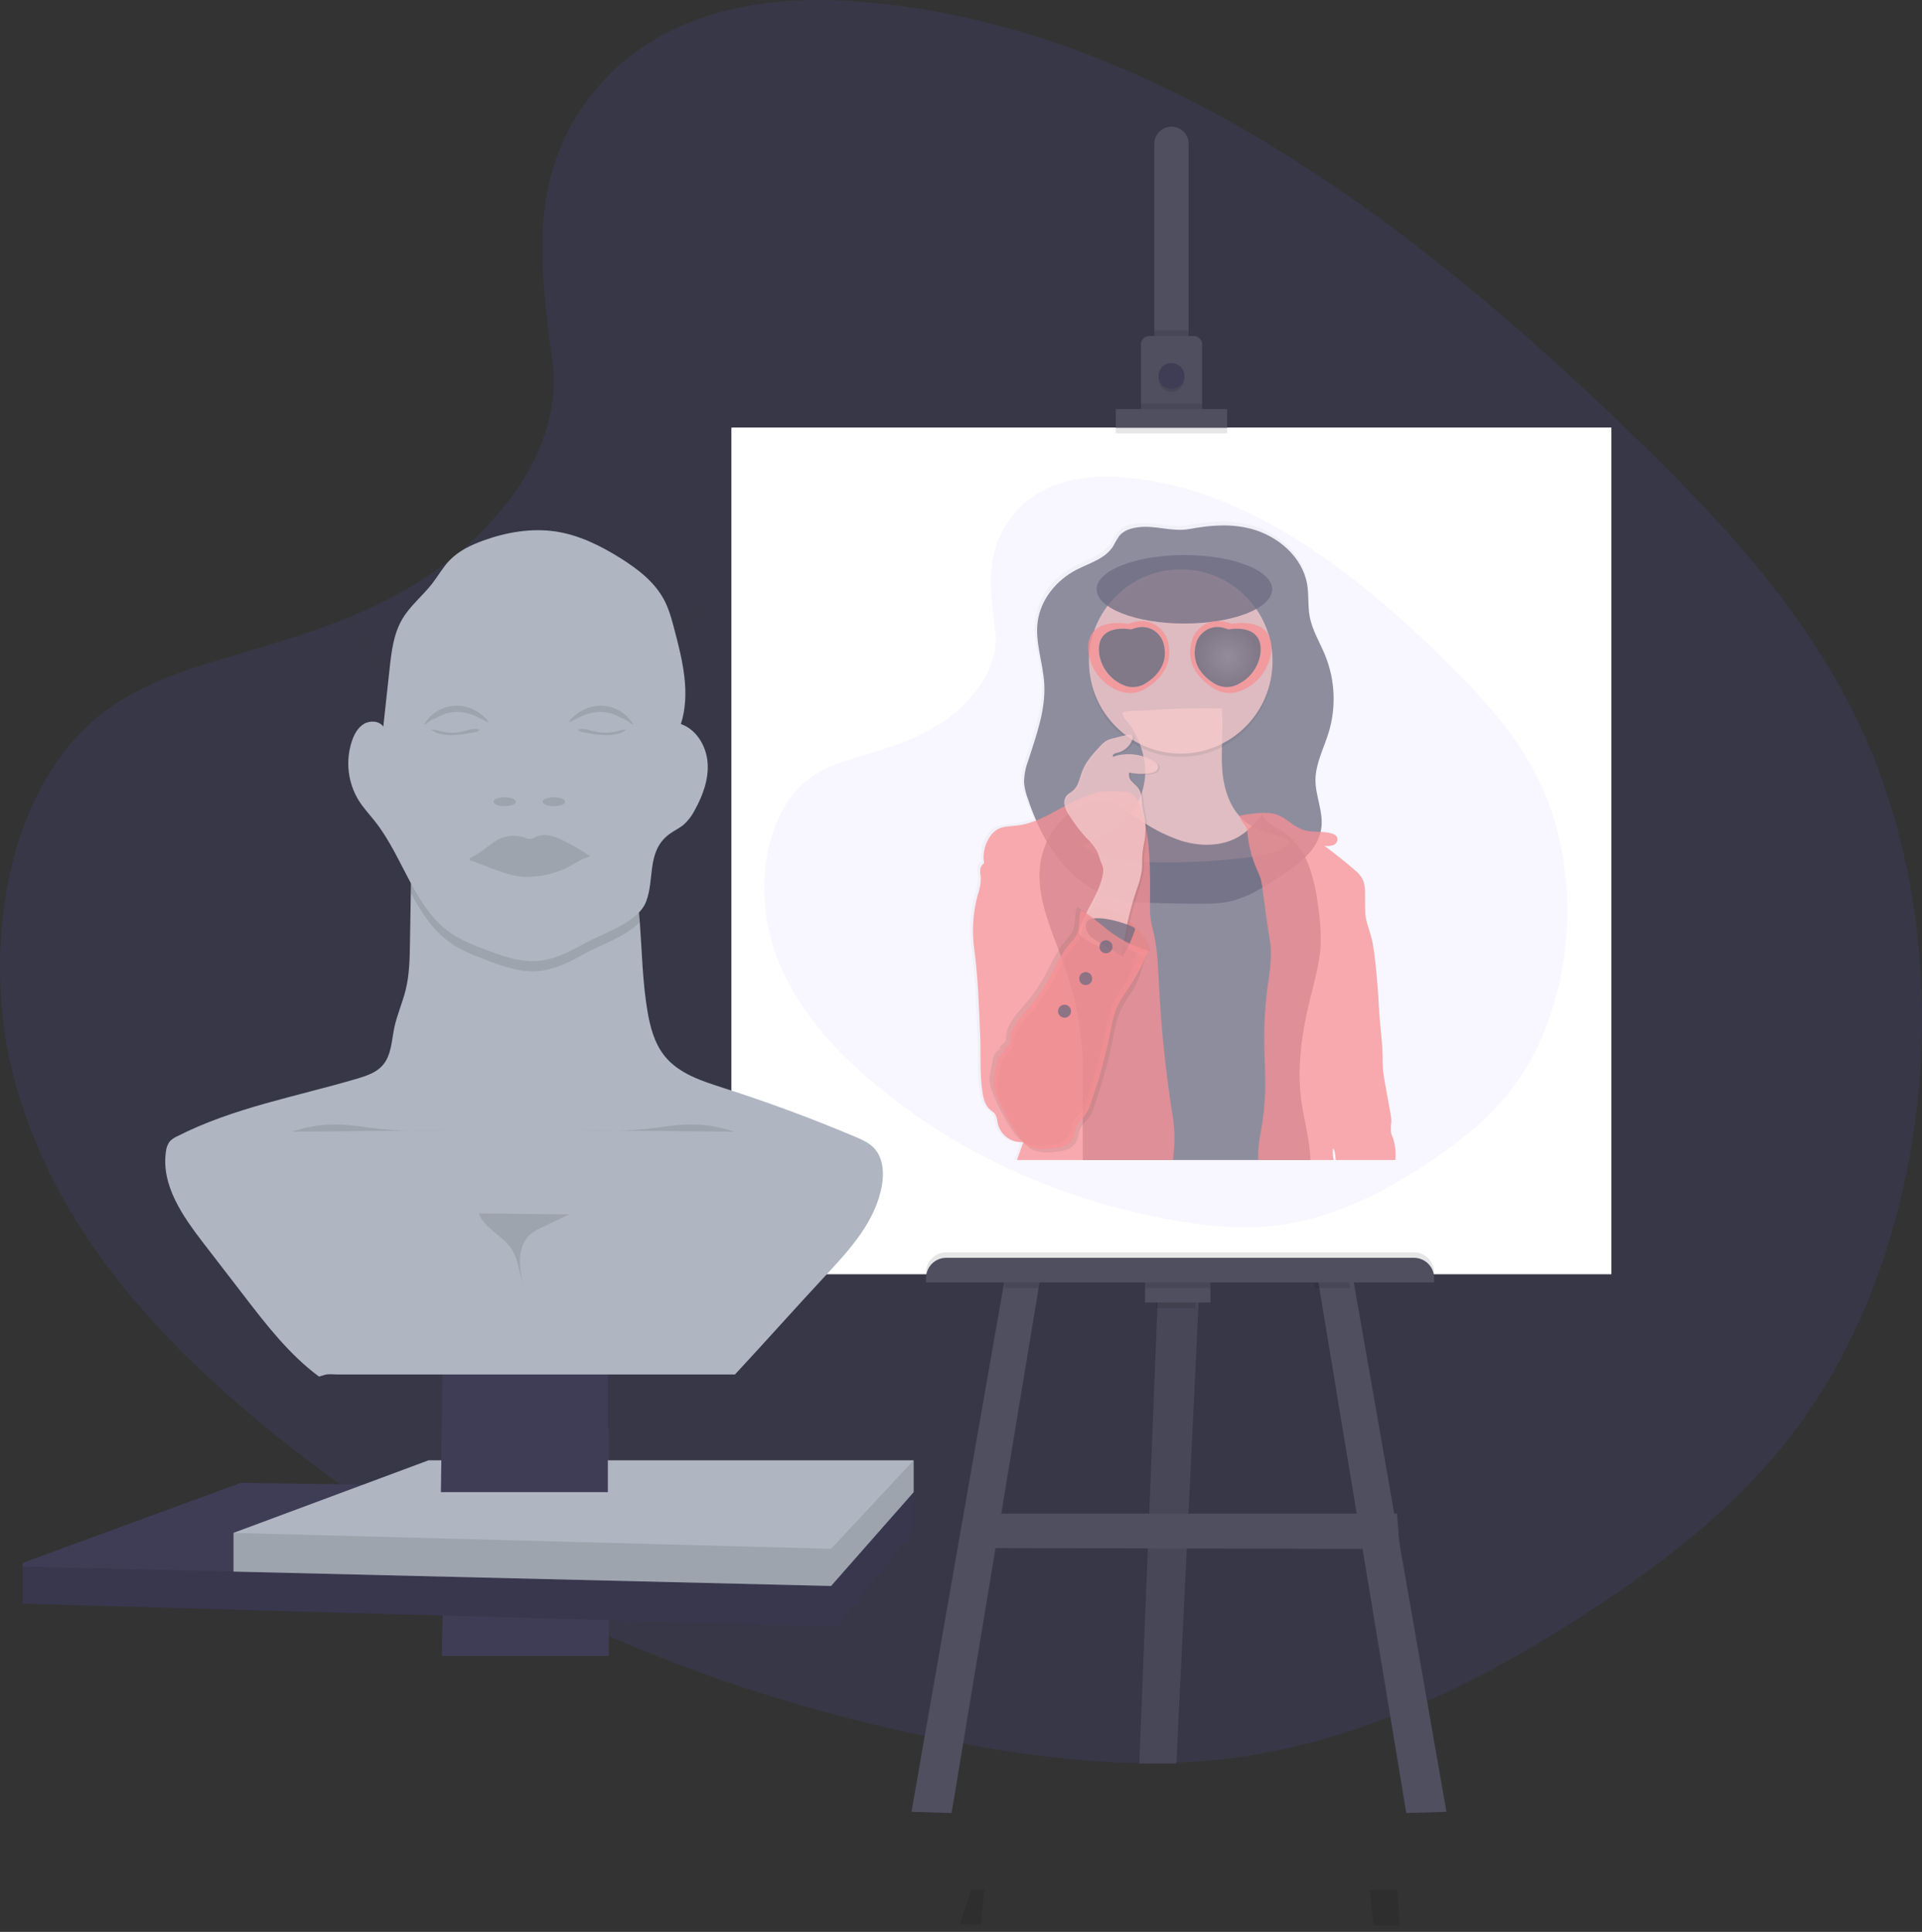 <svg width="194" height="195" viewBox="0 0 194 195" fill="none" xmlns="http://www.w3.org/2000/svg">
<rect x="0" y="0" width="194" height="195" fill="#333333" stroke="none"/>
<path opacity="0.1" d="M59.898 9.327C66.48 1.152 76.813 -0.524 86.216 0.127C115.754 2.174 142.416 22.073 165.491 44.581C173.842 52.728 182.061 61.509 187.48 72.731C198.521 95.57 195.241 127.212 179.901 146.03C174.68 152.431 168.353 157.348 161.857 161.69C150.307 169.428 137.844 175.638 124.737 177.411C115.389 178.669 105.925 177.647 96.633 175.886C70.655 170.969 45.169 160.103 23.809 141.511C14.438 133.359 5.607 123.222 1.745 110.033C-2.117 96.843 0.355 80.129 9.922 72.322C13.879 69.093 18.61 67.634 23.241 66.266C30.059 64.251 36.986 62.264 43.139 58.164C49.493 53.932 57.017 45.748 55.757 36.382C54.407 26.33 53.326 17.501 59.898 9.327Z" fill="#6C63FF"/>
<path d="M155.504 51.061L155.573 51.18C149.186 59.183 148.763 71.618 148.747 71.716L147.399 70.144C147.415 70.043 149.073 59.12 155.504 51.061Z" fill="#444053"/>
<path d="M158.544 70.634C158.544 70.634 155.097 63.371 158.165 58.645" stroke="#444053" stroke-miterlimit="10"/>
<path d="M161.531 50.702C161.531 50.702 157.08 51.501 156.457 50.036" stroke="#444053" stroke-miterlimit="10"/>
<path d="M155.748 45.313C155.748 45.313 157.996 48.3 158.569 47.63" stroke="#444053" stroke-miterlimit="10"/>
<path d="M151.64 47.816C151.64 47.816 151.64 54.498 149.828 54.972" stroke="#444053" stroke-miterlimit="10"/>
<path d="M136.819 56.472C136.819 56.472 144.027 57.101 147.34 53.362" stroke="#444053" stroke-miterlimit="10"/>
<path d="M132.5 49.335C132.5 49.335 137.596 51.111 141.98 46.587" stroke="#444053" stroke-miterlimit="10"/>
<path d="M121 131.116L120.964 131.868L118.739 178H115L116.83 131.868L116.866 131L121 131.116Z" fill="#504F60"/>
<path opacity="0.1" d="M121 131.116L120.964 131.868L118.739 178H115L116.83 131.868L116.866 131L121 131.116Z" fill="black"/>
<path d="M141.291 156.348L138.627 156.342L98.999 156.257L96.887 156.254L98.012 152.776H141.012L141.291 156.348Z" fill="#504F60"/>
<path opacity="0.1" d="M120.681 130.814L120.647 132.037H116.71L116.745 130.625L120.681 130.814Z" fill="black"/>
<path d="M122.179 128.981H115.576V131.474H122.179V128.981Z" fill="#504F60"/>
<path opacity="0.1" d="M99.35 190.776L98.999 194.257L96.887 194.254L98.012 190.776H99.35Z" fill="black"/>
<path d="M105 129L104.893 129.663L96.051 183L92 182.882L101.315 129.663L101.419 129.058L105 129Z" fill="#504F60"/>
<path opacity="0.1" d="M141.291 194.348L138.627 194.342L138.263 190.776H141.012L141.291 194.348Z" fill="black"/>
<path d="M146 182.882L141.947 183L133.11 129.663L133 129L136.58 129.058L136.684 129.663L146 182.882Z" fill="#504F60"/>
<path d="M162.65 43.172H73.842V128.603H162.65V43.172Z" fill="white"/>
<path d="M162.65 43.172H73.842V128.603H162.65V43.172Z" fill="white"/>
<path d="M119.976 14.602V35.229H116.513V14.602C116.503 14.368 116.54 14.134 116.623 13.915C116.705 13.695 116.831 13.495 116.993 13.325C117.155 13.156 117.349 13.021 117.564 12.929C117.779 12.837 118.011 12.79 118.244 12.79C118.478 12.79 118.71 12.837 118.925 12.929C119.14 13.021 119.334 13.156 119.496 13.325C119.657 13.495 119.783 13.695 119.866 13.915C119.948 14.134 119.986 14.368 119.976 14.602Z" fill="#504F60"/>
<path opacity="0.1" d="M119.979 33.352H116.513V35.229H119.979V33.352Z" fill="black"/>
<path d="M121.336 34.761V41.574H115.165V34.761C115.165 34.65 115.187 34.54 115.229 34.437C115.272 34.334 115.334 34.241 115.412 34.163C115.49 34.084 115.583 34.022 115.686 33.979C115.788 33.937 115.898 33.915 116.008 33.915H120.493C120.716 33.916 120.93 34.005 121.088 34.163C121.246 34.322 121.335 34.536 121.336 34.761Z" fill="#504F60"/>
<path opacity="0.1" d="M118.246 39.553C118.97 39.553 119.556 38.964 119.556 38.238C119.556 37.512 118.97 36.924 118.246 36.924C117.523 36.924 116.936 37.512 116.936 38.238C116.936 38.964 117.523 39.553 118.246 39.553Z" fill="black"/>
<path d="M118.246 39.27C118.97 39.27 119.556 38.681 119.556 37.955C119.556 37.229 118.97 36.641 118.246 36.641C117.523 36.641 116.936 37.229 116.936 37.955C116.936 38.681 117.523 39.27 118.246 39.27Z" fill="#3F3D56"/>
<path opacity="0.1" d="M121.339 40.729H115.156V41.574H121.339V40.729Z" fill="black"/>
<path opacity="0.1" d="M123.865 41.857H112.623V43.738H123.865V41.857Z" fill="black"/>
<path d="M123.865 41.291H112.623V43.172H123.865V41.291Z" fill="#504F60"/>
<path opacity="0.1" d="M95.505 126.402H142.72C143.26 126.402 143.778 126.618 144.161 127.001C144.543 127.384 144.757 127.904 144.757 128.446V128.893H93.468V128.446C93.468 127.904 93.683 127.384 94.064 127.001C94.447 126.618 94.965 126.402 95.505 126.402V126.402Z" fill="black"/>
<path opacity="0.1" d="M101.475 129.028L105.036 128.933L104.929 130.015H101.372L101.475 129.028Z" fill="black"/>
<path opacity="0.1" d="M122.179 128.981H115.576V130.015H122.179V128.981Z" fill="black"/>
<path opacity="0.1" d="M136.242 130.015H132.688L132.578 128.933L136.139 129.028L136.242 130.015Z" fill="black"/>
<path d="M95.505 126.959H142.72C143.26 126.959 143.778 127.174 144.161 127.557C144.543 127.941 144.757 128.461 144.757 129.003V129.449H93.468V129.003C93.468 128.461 93.683 127.941 94.064 127.557C94.447 127.174 94.965 126.959 95.505 126.959Z" fill="#504F60"/>
<path opacity="0.05" d="M102.171 52.08C104.923 48.593 109.239 47.885 113.169 48.162C125.511 49.033 136.652 57.507 146.29 67.091C149.778 70.549 153.213 74.297 155.479 79.077C160.089 88.802 158.72 102.276 152.31 110.288C150.116 113.014 147.484 115.105 144.77 116.957C139.946 120.252 134.741 122.893 129.259 123.648C125.354 124.186 121.399 123.748 117.516 123C106.669 120.906 96.019 116.281 87.093 108.363C83.175 104.904 79.487 100.578 77.873 94.962C76.259 89.346 77.293 82.228 81.289 78.904C82.944 77.527 84.921 76.907 86.855 76.323C89.704 75.467 92.6 74.618 95.17 72.864C97.824 71.059 100.968 67.575 100.441 63.585C99.877 59.318 99.426 55.56 102.171 52.08Z" fill="#6C63FF"/>
<g opacity="0.08">
<path opacity="0.08" d="M35.246 52.602C35.285 51.416 35.263 50.229 35.18 49.045C35.092 47.756 34.92 46.435 34.309 45.294C33.995 44.7 33.563 44.172 33.268 43.568C33.113 43.249 32.997 42.912 32.924 42.565C32.688 43.616 32.81 44.716 33.268 45.69C33.563 46.294 33.992 46.825 34.309 47.42C34.92 48.558 35.092 49.879 35.18 51.171C35.227 51.646 35.246 52.124 35.246 52.602Z" fill="black"/>
<path opacity="0.08" d="M70.787 47.045C70.747 47.654 70.757 48.265 70.818 48.872C71.163 45.561 73.162 42.32 72.683 39.125C72.341 41.728 70.975 44.363 70.787 47.045Z" fill="black"/>
<path opacity="0.08" d="M70.523 60.598C69.103 62.324 66.565 63.078 65.684 65.135C65.195 66.279 65.33 67.622 64.81 68.751C63.87 70.766 61.318 71.317 59.115 71.581C56.185 71.936 53.226 72.228 50.28 71.993C47.334 71.757 44.385 70.968 41.937 69.311C39.565 67.704 37.781 65.368 36.246 62.943C35.649 62.088 35.198 61.139 34.911 60.135C34.869 59.963 34.836 59.789 34.813 59.614C34.698 60.494 34.731 61.388 34.911 62.258C35.197 63.263 35.648 64.213 36.246 65.069C37.781 67.49 39.565 69.826 41.937 71.433C44.385 73.09 47.337 73.882 50.28 74.115C53.223 74.348 56.185 74.058 59.115 73.703C61.309 73.439 63.873 72.889 64.81 70.873C65.33 69.745 65.195 68.402 65.684 67.26C66.565 65.201 69.103 64.431 70.523 62.72C71.777 61.211 72.009 59.145 71.836 57.161C71.752 58.413 71.294 59.61 70.523 60.598Z" fill="black"/>
</g>
<g opacity="0.75">
<path opacity="0.75" d="M140.58 114.891C140.506 114.736 140.444 114.577 140.395 114.413C140.297 114.032 140.417 113.636 140.423 113.243C140.419 112.971 140.389 112.701 140.332 112.435C140.147 111.419 139.965 110.401 139.78 109.382C139.696 108.913 139.611 108.439 139.57 107.97C139.53 107.502 139.536 106.995 139.526 106.508C139.505 104.936 139.213 103.364 139.166 101.776C139.132 100.955 139.069 100.134 139.003 99.314C138.887 97.905 138.765 96.484 138.517 95.107C138.323 94.003 137.771 92.972 137.759 91.852C137.759 91.271 137.759 90.689 137.743 90.107C137.776 89.608 137.697 89.107 137.511 88.642C137.295 88.258 137.003 87.923 136.652 87.658C135.666 86.802 134.645 85.99 133.587 85.221C133.908 85.281 134.238 85.256 134.546 85.149C134.698 85.09 134.821 84.975 134.889 84.827C134.958 84.679 134.966 84.51 134.913 84.356C134.804 84.179 134.629 84.053 134.427 84.004C134.049 83.889 133.657 83.826 133.261 83.815C133.298 83.665 133.326 83.513 133.346 83.359C133.553 81.737 132.741 80.146 132.744 78.511C132.744 76.826 133.597 75.282 134.089 73.672C134.863 71.116 134.741 68.372 133.744 65.896C133.214 64.588 132.44 63.358 132.177 61.972C131.973 60.884 132.102 59.771 131.917 58.667C131.453 55.891 128.987 53.755 126.276 53.007C124.185 52.438 122.057 52.62 119.954 53.007C118.146 53.344 116.507 52.602 114.689 52.84C113.98 52.932 113.244 53.155 112.786 53.715C112.556 54.057 112.347 54.413 112.16 54.781C111.354 56.038 109.756 56.469 108.427 57.158C106.409 58.208 104.801 60.167 104.5 62.424C104.221 64.519 105.042 66.594 105.167 68.713C105.327 71.405 104.353 74.014 103.528 76.574C103.258 77.276 103.119 78.022 103.118 78.775C103.165 79.289 103.279 79.794 103.456 80.278C103.716 81.07 104.011 81.85 104.346 82.621C103.721 82.876 103.066 83.048 102.397 83.133C101.714 83.212 100.983 83.183 100.391 83.532C100.116 83.704 99.879 83.931 99.695 84.199C99.413 84.595 99.212 85.043 99.105 85.518C98.997 85.992 98.985 86.484 99.069 86.963C98.945 87.041 98.844 87.15 98.774 87.279C98.704 87.407 98.669 87.552 98.671 87.699C98.655 87.991 98.721 88.28 98.733 88.573C98.71 89.124 98.604 89.669 98.42 90.189C97.932 91.976 97.811 93.844 98.062 95.679C98.464 98.616 98.542 101.531 98.671 104.483C98.755 106.423 98.595 108.385 98.915 110.303C99.022 110.932 99.228 111.624 99.724 112.026C99.851 112.113 99.972 112.207 100.087 112.309C100.369 112.605 100.379 113.061 100.473 113.46C100.622 114.011 100.958 114.494 101.421 114.826C101.885 115.158 102.449 115.318 103.017 115.281V115.281C102.807 115.91 102.601 116.491 102.391 117.095H134.597C134.578 117.02 134.559 116.944 134.543 116.869C134.49 116.551 134.483 116.227 134.521 115.906C134.791 116.221 134.744 116.683 134.816 117.095H140.865C140.928 116.348 140.831 115.597 140.58 114.891V114.891Z" fill="url(#paint0_linear)"/>
<path opacity="0.75" d="M114.852 53.224C114.147 53.319 113.416 53.539 112.971 54.095C112.741 54.435 112.531 54.789 112.344 55.155C111.545 56.413 109.956 56.831 108.64 57.516C106.634 58.557 105.039 60.506 104.741 62.748C104.462 64.83 105.277 66.893 105.402 68.987C105.559 71.659 104.594 74.254 103.776 76.803C103.505 77.506 103.366 78.252 103.365 79.005C103.412 79.515 103.526 80.017 103.704 80.498C104.456 82.784 105.475 85.01 106.991 86.875C108.508 88.739 110.558 90.23 112.893 90.78C113.964 91.001 115.053 91.117 116.146 91.126C117.818 91.189 119.489 91.22 121.161 91.22C122.08 91.247 122.999 91.185 123.906 91.035C125.821 90.661 127.507 89.576 129.143 88.519C131.024 87.293 133.092 85.787 133.377 83.551C133.581 81.941 132.779 80.36 132.779 78.734C132.779 77.109 133.625 75.527 134.114 73.93C134.884 71.385 134.762 68.653 133.769 66.188C133.243 64.886 132.475 63.673 132.202 62.286C131.998 61.208 132.124 60.085 131.942 59.003C131.481 56.246 129.033 54.127 126.344 53.394C124.267 52.831 122.154 53.007 120.076 53.394C118.299 53.724 116.648 52.982 114.852 53.224Z" fill="#3F3D56"/>
<path opacity="0.75" d="M115.422 76.332C115.827 78.082 115.524 79.921 114.579 81.448C114.08 82.175 113.467 82.818 112.764 83.35C111.698 84.219 110.486 84.89 109.185 85.334C109.996 85.974 110.935 86.432 111.937 86.677C112.709 86.843 113.495 86.939 114.284 86.963C118.246 87.173 122.218 87.029 126.153 86.532C127.47 86.365 128.842 86.136 129.914 85.34C130.008 85.281 130.082 85.195 130.124 85.092C130.199 84.831 129.889 84.633 129.632 84.545C128.378 84.108 126.996 83.859 125.899 83.086C124.22 81.9 123.517 79.728 123.367 77.674C123.217 75.621 123.511 73.549 123.311 71.496C120.594 71.456 117.878 71.536 115.162 71.735C114.849 71.757 113.495 71.681 113.332 71.942C113.169 72.203 113.908 72.961 114.096 73.247C114.726 74.184 115.176 75.23 115.422 76.332V76.332Z" fill="#FBBEBE"/>
<path opacity="0.1" d="M119.18 76.392C124.298 76.392 128.447 72.229 128.447 67.094C128.447 61.959 124.298 57.796 119.18 57.796C114.062 57.796 109.912 61.959 109.912 67.094C109.912 72.229 114.062 76.392 119.18 76.392Z" fill="black"/>
<path opacity="0.75" d="M119.18 76.061C124.298 76.061 128.447 71.899 128.447 66.764C128.447 61.629 124.298 57.466 119.18 57.466C114.062 57.466 109.912 61.629 109.912 66.764C109.912 71.899 114.062 76.061 119.18 76.061Z" fill="#FBBEBE"/>
<path opacity="0.75" d="M132.193 100.996C131.434 104.109 130.958 107.332 131.277 110.523C131.491 112.636 132.218 114.925 132.268 117.089H109.289C109.289 115.925 109.289 114.721 109.289 113.52C109.289 113.297 109.289 113.077 109.289 112.856C109.289 112.57 109.289 112.284 109.289 111.998C109.289 111.127 109.289 110.265 109.289 109.429C109.289 107.923 109.289 106.411 109.129 104.911C108.836 102.239 108.219 99.613 107.292 97.091L107.095 96.537C107.095 96.515 107.095 96.496 107.07 96.478C107.004 96.289 106.932 96.103 106.863 95.915C105.744 92.934 104.465 89.84 105.08 86.74C105.303 85.632 105.758 84.585 106.417 83.668C107.075 82.751 107.92 81.986 108.897 81.422C109.497 81.061 110.176 80.852 110.875 80.812C112.069 80.794 113.144 81.498 114.14 82.165C114.614 82.479 115.081 82.793 115.579 83.108C116.726 83.854 117.965 84.448 119.265 84.875C121.117 85.438 123.214 85.46 124.906 84.523C125.237 84.335 125.552 84.118 125.846 83.875C126.418 83.386 126.937 82.838 127.394 82.24C127.846 83.12 128.824 83.498 129.635 84.048C130.761 84.874 131.615 86.018 132.089 87.334C132.557 88.643 132.872 90.002 133.029 91.384C133.251 92.734 133.342 94.103 133.299 95.471C133.18 97.358 132.635 99.172 132.193 100.996Z" fill="#3F3D56"/>
<path opacity="0.75" d="M118.381 117.089H102.657C102.867 116.485 103.071 115.897 103.284 115.284H103.256C102.691 115.322 102.13 115.162 101.67 114.832C101.209 114.501 100.877 114.021 100.73 113.473C100.636 113.077 100.626 112.627 100.344 112.331C100.232 112.23 100.112 112.136 99.987 112.052C99.479 111.652 99.288 110.976 99.184 110.338C98.871 108.432 99.021 106.486 98.94 104.555C98.811 101.612 98.733 98.713 98.335 95.795C98.085 93.972 98.206 92.118 98.689 90.343C98.874 89.826 98.979 89.285 99.003 88.736C99.003 88.447 98.924 88.158 98.94 87.868C98.938 87.723 98.973 87.579 99.042 87.452C99.111 87.324 99.212 87.216 99.335 87.139C99.252 86.662 99.266 86.174 99.373 85.702C99.481 85.23 99.681 84.784 99.962 84.391C100.146 84.125 100.381 83.9 100.654 83.727C101.244 83.382 101.967 83.413 102.644 83.331C105.81 82.973 108.317 80.187 111.486 79.872C112.2 79.825 112.918 79.841 113.629 79.923C114.795 80.02 115.222 81.495 115.491 82.646C115.529 82.797 115.56 82.96 115.591 83.099C116.187 85.928 116.077 88.884 116.077 91.793C116.077 92.46 116.168 93.124 116.347 93.767C116.826 95.522 116.876 97.358 116.974 99.175C117.178 103.423 117.603 107.657 118.246 111.86C118.384 112.647 118.481 113.44 118.537 114.237C118.58 115.19 118.527 116.146 118.381 117.089V117.089Z" fill="#F86D70"/>
<path opacity="0.75" d="M115.034 94.085C115.373 94.472 115.68 94.887 115.949 95.327C116.074 95.534 116.178 95.836 115.993 95.993C115.893 96.061 115.774 96.094 115.654 96.088L113.46 96.182C113.127 96.217 112.791 96.186 112.47 96.091C112.048 95.886 111.692 95.567 111.442 95.17L110.464 93.887C110.176 93.569 109.962 93.191 109.837 92.78C109.783 92.573 109.796 92.355 109.875 92.157C109.954 91.959 110.095 91.791 110.276 91.679C110.632 91.565 111.018 91.592 111.354 91.755C112.019 91.981 112.808 92.132 113.394 92.519C114.009 92.965 114.56 93.491 115.034 94.085V94.085Z" fill="#F86D70"/>
<path opacity="0.1" d="M115.034 94.085C115.373 94.472 115.68 94.887 115.949 95.327C116.074 95.534 116.178 95.836 115.993 95.993C115.893 96.061 115.774 96.094 115.654 96.088L113.46 96.182C113.127 96.217 112.791 96.186 112.47 96.091C112.048 95.886 111.692 95.567 111.442 95.17L110.464 93.887C110.176 93.569 109.962 93.191 109.837 92.78C109.783 92.573 109.796 92.355 109.875 92.157C109.954 91.959 110.095 91.791 110.276 91.679C110.632 91.565 111.018 91.592 111.354 91.755C112.019 91.981 112.808 92.132 113.394 92.519C114.009 92.965 114.56 93.491 115.034 94.085V94.085Z" fill="black"/>
<path opacity="0.1" d="M113.78 94.233C114.049 92.789 114.419 91.367 114.886 89.975C115.145 89.308 115.331 88.614 115.441 87.906C115.501 87.35 115.441 86.787 115.497 86.23C115.541 85.749 115.657 85.287 115.729 84.803C115.87 83.834 115.811 82.846 115.557 81.9C115.356 81.149 115.557 80.234 115.068 79.624C114.874 79.376 114.614 79.187 114.41 78.945C114.299 78.832 114.218 78.693 114.175 78.541C114.132 78.389 114.127 78.228 114.162 78.074C114.845 78.229 115.552 78.252 116.243 78.14C116.451 78.117 116.65 78.047 116.826 77.936C116.913 77.879 116.981 77.799 117.025 77.705C117.068 77.611 117.084 77.507 117.071 77.404C117.039 77.305 116.987 77.213 116.918 77.135C116.85 77.057 116.766 76.993 116.673 76.948C116.059 76.568 115.369 76.329 114.652 76.249C113.935 76.168 113.209 76.248 112.526 76.483C112.506 76.429 112.505 76.37 112.524 76.316C112.543 76.262 112.58 76.216 112.63 76.187C112.727 76.133 112.833 76.098 112.943 76.084C113.291 76.004 113.615 75.84 113.884 75.606C114.154 75.371 114.361 75.073 114.488 74.738C114.531 74.645 114.542 74.541 114.52 74.442C114.438 74.213 114.112 74.225 113.877 74.285L112.598 74.599C112.351 74.65 112.111 74.731 111.884 74.841C111.608 75.009 111.361 75.222 111.154 75.47C110.483 76.197 109.8 76.945 109.43 77.863C109.264 78.278 109.167 78.718 108.994 79.121C108.84 79.545 108.543 79.902 108.154 80.13C107.953 80.24 107.791 80.412 107.693 80.62C107.594 80.827 107.564 81.061 107.606 81.287C107.707 81.744 107.906 82.173 108.189 82.545C108.663 83.289 109.201 83.991 109.796 84.642C110.227 85.034 110.597 85.489 110.893 85.991C111.075 86.362 111.154 86.777 111.313 87.155C111.402 87.331 111.471 87.516 111.517 87.708C111.537 87.846 111.537 87.986 111.517 88.123C111.251 90.214 109.706 91.918 109.129 93.943C109.1 94.013 109.086 94.087 109.086 94.162C109.086 94.238 109.102 94.312 109.131 94.381C109.16 94.451 109.202 94.514 109.256 94.566C109.309 94.619 109.373 94.66 109.442 94.689C110.564 95.541 111.95 95.981 113.278 96.405C113.501 95.695 113.668 94.969 113.78 94.233Z" fill="black"/>
<path opacity="0.75" d="M113.598 94.138C113.868 92.695 114.237 91.272 114.704 89.881C114.964 89.214 115.15 88.52 115.259 87.812C115.319 87.255 115.259 86.692 115.316 86.136C115.359 85.655 115.475 85.193 115.548 84.708C115.688 83.739 115.629 82.752 115.375 81.806C115.175 81.055 115.375 80.14 114.886 79.53C114.692 79.281 114.432 79.093 114.228 78.85C114.117 78.738 114.037 78.599 113.993 78.447C113.95 78.294 113.946 78.134 113.98 77.98C114.664 78.135 115.37 78.157 116.062 78.046C116.269 78.023 116.468 77.953 116.644 77.841C116.731 77.784 116.799 77.704 116.843 77.611C116.887 77.517 116.904 77.413 116.892 77.31C116.859 77.211 116.806 77.119 116.737 77.041C116.669 76.963 116.585 76.899 116.491 76.854C115.877 76.474 115.187 76.235 114.47 76.154C113.753 76.074 113.027 76.154 112.344 76.388C112.324 76.335 112.323 76.276 112.342 76.222C112.361 76.168 112.399 76.122 112.448 76.093C112.545 76.039 112.651 76.004 112.761 75.989C113.109 75.91 113.432 75.745 113.701 75.51C113.97 75.276 114.177 74.978 114.303 74.643C114.346 74.552 114.357 74.449 114.335 74.351C114.253 74.118 113.927 74.131 113.708 74.191L112.432 74.505C112.184 74.555 111.943 74.636 111.715 74.747C111.438 74.915 111.192 75.127 110.984 75.376C110.314 76.102 109.63 76.851 109.261 77.769C109.094 78.184 108.997 78.624 108.825 79.026C108.671 79.451 108.374 79.808 107.985 80.036C107.784 80.147 107.623 80.318 107.525 80.526C107.427 80.733 107.396 80.967 107.437 81.193C107.538 81.65 107.737 82.079 108.019 82.451C108.495 83.194 109.033 83.896 109.627 84.548C110.058 84.94 110.428 85.395 110.724 85.897C110.906 86.268 110.984 86.683 111.144 87.064C111.234 87.238 111.302 87.423 111.348 87.614C111.368 87.751 111.368 87.891 111.348 88.029C111.081 90.12 109.536 91.824 108.96 93.849C108.931 93.918 108.917 93.993 108.917 94.068C108.917 94.143 108.932 94.218 108.961 94.287C108.991 94.356 109.033 94.419 109.087 94.472C109.14 94.525 109.204 94.566 109.273 94.594C110.395 95.446 111.78 95.886 113.109 96.311C113.327 95.6 113.491 94.874 113.598 94.138Z" fill="#FBBEBE"/>
<path opacity="0.75" d="M114.441 93.613C114.486 93.633 114.524 93.667 114.548 93.711C114.568 93.764 114.568 93.823 114.548 93.877C114.24 94.809 113.835 95.705 113.338 96.55C112.341 96.001 111.369 95.413 110.42 94.786C110.18 94.656 109.978 94.465 109.834 94.233C108.433 91.519 113.51 93.069 114.441 93.613Z" fill="#3F3D56"/>
<path opacity="0.1" d="M108.85 94.927C108.521 95.368 108.142 95.764 107.816 96.207C107.278 97.031 106.801 97.894 106.39 98.789C105.787 99.935 105.061 101.012 104.224 101.999C103.381 102.993 102.372 104.011 102.278 105.313C102.288 105.5 102.248 105.685 102.162 105.851C102.068 105.989 101.902 106.058 101.779 106.165C101.657 106.272 101.582 106.48 101.707 106.609C101.225 106.659 101.024 107.238 100.93 107.719L100.717 108.819C100.653 109.107 100.618 109.401 100.614 109.696C100.645 110.095 100.741 110.486 100.899 110.854C101.409 112.205 102.074 113.492 102.88 114.69C103.265 115.262 103.71 115.837 104.343 116.111C104.947 116.318 105.592 116.378 106.224 116.287C107.117 116.23 108.154 116.089 108.599 115.309C108.881 114.815 108.837 114.177 109.145 113.699C109.323 113.467 109.52 113.249 109.734 113.048C110.065 112.621 110.311 112.135 110.458 111.614C111.273 109.278 111.927 106.888 112.413 104.461C112.541 103.641 112.756 102.836 113.056 102.062C113.396 101.372 113.794 100.712 114.247 100.09C115.04 98.886 115.159 97.842 115.707 96.509C114.498 96.226 113.94 95.421 112.909 94.739C111.937 94.094 110.498 92.723 109.461 92.223C109.119 93.082 109.405 94.173 108.85 94.927Z" fill="black"/>
<path opacity="0.1" d="M108.11 94.267C107.797 94.707 107.402 95.107 107.079 95.55C106.54 96.372 106.063 97.234 105.653 98.128C105.051 99.276 104.325 100.354 103.488 101.342C102.641 102.336 101.635 103.351 101.541 104.656C101.55 104.841 101.51 105.026 101.425 105.191C101.309 105.309 101.179 105.415 101.04 105.505C100.918 105.618 100.846 105.819 100.968 105.945C100.485 105.999 100.285 106.574 100.194 107.058L99.981 108.159C99.913 108.445 99.879 108.739 99.877 109.033C99.906 109.433 100.003 109.825 100.162 110.193C100.672 111.544 101.336 112.831 102.14 114.029C102.525 114.602 102.974 115.177 103.607 115.451C104.211 115.658 104.855 115.718 105.487 115.627C106.377 115.57 107.418 115.425 107.86 114.649C108.142 114.152 108.098 113.517 108.405 113.036C108.586 112.807 108.783 112.59 108.994 112.388C109.326 111.961 109.573 111.475 109.721 110.954C110.536 108.618 111.188 106.228 111.674 103.801C111.797 102.98 112.007 102.175 112.301 101.399C112.642 100.71 113.04 100.052 113.492 99.43C114.288 98.226 114.241 97.512 114.789 96.176C113.579 95.896 113.184 94.761 112.153 94.079C111.182 93.434 109.746 92.063 108.706 91.563C108.383 92.425 108.668 93.519 108.11 94.267Z" fill="black"/>
<path opacity="0.75" d="M108.521 94.597C108.207 95.037 107.813 95.437 107.49 95.877C106.95 96.7 106.473 97.563 106.064 98.459C105.463 99.606 104.736 100.682 103.898 101.669C103.052 102.666 102.046 103.681 101.952 104.983C101.961 105.169 101.921 105.355 101.836 105.521C101.718 105.639 101.589 105.744 101.45 105.835C101.328 105.948 101.256 106.15 101.378 106.275C100.896 106.326 100.695 106.904 100.604 107.388L100.391 108.489C100.324 108.775 100.289 109.069 100.288 109.363C100.318 109.763 100.413 110.155 100.57 110.523C101.082 111.873 101.746 113.159 102.55 114.356C102.936 114.932 103.384 115.507 104.017 115.781C104.622 115.986 105.266 116.047 105.898 115.957C106.788 115.9 107.828 115.756 108.27 114.979C108.552 114.482 108.508 113.844 108.815 113.366C108.997 113.136 109.194 112.918 109.405 112.715C109.736 112.289 109.983 111.803 110.132 111.284C110.947 108.947 111.599 106.556 112.084 104.128C112.207 103.308 112.417 102.504 112.711 101.729C113.052 101.04 113.451 100.382 113.902 99.76C114.697 98.554 115.374 97.274 115.924 95.937C114.722 95.631 113.584 95.112 112.564 94.406C111.592 93.777 110.157 92.39 109.116 91.89C108.794 92.752 109.076 93.858 108.521 94.597Z" fill="#F86D70"/>
<path opacity="0.75" d="M111.633 96.223C111.995 96.223 112.288 95.929 112.288 95.566C112.288 95.203 111.995 94.909 111.633 94.909C111.271 94.909 110.978 95.203 110.978 95.566C110.978 95.929 111.271 96.223 111.633 96.223Z" fill="#3F3D56"/>
<path opacity="0.75" d="M109.583 99.433C109.945 99.433 110.238 99.139 110.238 98.776C110.238 98.413 109.945 98.119 109.583 98.119C109.222 98.119 108.928 98.413 108.928 98.776C108.928 99.139 109.222 99.433 109.583 99.433Z" fill="#3F3D56"/>
<path opacity="0.75" d="M107.452 102.725C107.814 102.725 108.107 102.431 108.107 102.068C108.107 101.705 107.814 101.411 107.452 101.411C107.09 101.411 106.797 101.705 106.797 102.068C106.797 102.431 107.09 102.725 107.452 102.725Z" fill="#3F3D56"/>
<path opacity="0.75" d="M140.836 117.089H134.838C134.766 116.68 134.813 116.218 134.546 115.903C134.51 116.223 134.517 116.545 134.568 116.862C134.584 116.938 134.603 117.013 134.622 117.089H126.993C126.971 116.124 127.062 115.161 127.266 114.218C127.521 112.84 127.666 111.444 127.702 110.042C127.739 108.31 127.611 106.584 127.601 104.851C127.595 103.137 127.705 101.425 127.93 99.726C128.137 98.154 128.444 96.581 128.19 95.009C127.905 93.27 127.661 91.51 127.441 89.761C127.406 89.374 127.333 88.992 127.222 88.62C127.132 88.36 127.027 88.105 126.909 87.856C126.337 86.592 125.994 85.237 125.893 83.853C125.849 83.331 125.113 82.859 125.122 82.331C126.125 82.127 127.915 81.875 128.883 82.224C129.851 82.573 130.566 83.432 131.538 83.756C132.509 84.079 133.537 83.844 134.481 84.161C134.682 84.208 134.856 84.332 134.966 84.507C135.019 84.661 135.009 84.829 134.941 84.976C134.873 85.123 134.75 85.238 134.6 85.296C134.298 85.402 133.974 85.427 133.659 85.369C134.704 86.134 135.717 86.941 136.699 87.79C137.047 88.054 137.337 88.387 137.552 88.768C137.736 89.23 137.815 89.727 137.784 90.224C137.784 90.802 137.784 91.377 137.8 91.956C137.8 93.069 138.357 94.094 138.552 95.189C138.796 96.572 138.918 97.971 139.031 99.37C139.097 100.185 139.16 100.999 139.194 101.817C139.257 103.389 139.53 104.961 139.555 106.518C139.555 107.002 139.555 107.489 139.599 107.97C139.644 108.442 139.713 108.911 139.805 109.376C139.987 110.385 140.169 111.398 140.354 112.407C140.409 112.671 140.439 112.939 140.442 113.209C140.382 113.594 140.373 113.985 140.413 114.372C140.463 114.535 140.525 114.693 140.598 114.847C140.838 115.568 140.919 116.333 140.836 117.089V117.089Z" fill="#F86D70"/>
<path opacity="0.75" d="M119.55 62.937C124.443 62.937 128.41 61.39 128.41 59.481C128.41 57.573 124.443 56.026 119.55 56.026C114.656 56.026 110.69 57.573 110.69 59.481C110.69 61.39 114.656 62.937 119.55 62.937Z" fill="#3F3D56"/>
<path opacity="0.75" d="M124.314 62.972C121.53 61.874 120.44 64.267 120.44 64.267C119.368 67.135 121.38 68.814 122.59 69.534C123.05 69.808 123.575 69.952 124.11 69.952C124.498 69.954 124.883 69.878 125.241 69.729C126.033 69.421 126.731 68.911 127.266 68.249C127.801 67.587 128.154 66.797 128.291 65.956C128.786 62.075 124.314 62.972 124.314 62.972ZM127.216 66.022C127.107 66.715 126.821 67.369 126.387 67.92C125.953 68.47 125.384 68.9 124.737 69.166C124.391 69.312 124.015 69.373 123.64 69.345C123.266 69.316 122.904 69.199 122.584 69.002C121.596 68.405 119.963 67.003 120.835 64.616C120.835 64.616 121.722 62.623 123.969 63.538C123.984 63.531 127.62 62.783 127.216 66.022V66.022Z" fill="#F86D70"/>
<path opacity="0.75" d="M123.984 63.531C123.984 63.531 127.62 62.783 127.216 66.022C127.106 66.715 126.821 67.369 126.387 67.92C125.953 68.47 125.384 68.9 124.737 69.166C124.446 69.289 124.134 69.352 123.818 69.352V69.352C123.382 69.352 122.955 69.231 122.584 69.002C121.596 68.405 119.963 67.003 120.835 64.616C120.835 64.616 121.722 62.616 123.984 63.531Z" fill="#3F3D56"/>
<path opacity="0.1" d="M123.984 63.531C123.984 63.531 127.62 62.783 127.216 66.022C127.106 66.715 126.821 67.369 126.387 67.92C125.953 68.47 125.384 68.9 124.737 69.166C124.446 69.289 124.134 69.352 123.818 69.352V69.352C123.382 69.352 122.955 69.231 122.584 69.002C121.596 68.405 119.963 67.003 120.835 64.616C120.835 64.616 121.722 62.616 123.984 63.531Z" fill="url(#paint1_radial)"/>
<path opacity="0.75" d="M109.875 65.962C110.011 66.803 110.365 67.593 110.899 68.255C111.434 68.917 112.132 69.427 112.924 69.735C113.283 69.884 113.668 69.96 114.056 69.958C114.591 69.958 115.116 69.814 115.576 69.54C116.792 68.82 118.798 67.141 117.726 64.273C117.726 64.273 116.635 61.88 113.852 62.978C113.852 62.972 109.38 62.075 109.875 65.962ZM114.181 63.531C116.444 62.616 117.315 64.61 117.315 64.61C118.186 66.996 116.554 68.383 115.566 68.996C115.246 69.193 114.884 69.31 114.509 69.338C114.135 69.367 113.759 69.305 113.413 69.16C112.766 68.893 112.197 68.464 111.763 67.913C111.329 67.363 111.043 66.709 110.934 66.015C110.546 62.783 114.181 63.531 114.181 63.531V63.531Z" fill="#F86D70"/>
<path opacity="0.75" d="M114.181 63.531C114.181 63.531 110.545 62.783 110.95 66.022C111.059 66.715 111.344 67.369 111.779 67.92C112.213 68.47 112.781 68.9 113.429 69.166C113.72 69.289 114.032 69.352 114.347 69.352V69.352C114.783 69.352 115.21 69.231 115.582 69.002C116.569 68.405 118.202 67.003 117.331 64.616C117.331 64.616 116.444 62.616 114.181 63.531Z" fill="#3F3D56"/>
<path opacity="0.1" d="M114.181 63.531C114.181 63.531 110.545 62.783 110.95 66.022C111.059 66.715 111.344 67.369 111.779 67.92C112.213 68.47 112.781 68.9 113.429 69.166C113.72 69.289 114.032 69.352 114.347 69.352V69.352C114.783 69.352 115.21 69.231 115.582 69.002C116.569 68.405 118.202 67.003 117.331 64.616C117.331 64.616 116.444 62.616 114.181 63.531Z" fill="url(#paint2_radial)"/>
</g>
<path d="M44.591 167.139L45.124 144.575L61.444 144.269V167.139H44.591Z" fill="#3F3D56"/>
<path d="M92.222 150.612V154.364L84.417 164.191L2.282 161.869V157.759L24.285 149.681L92.222 150.612Z" fill="#3F3D56"/>
<path opacity="0.1" d="M92.222 150.612V154.364L84.417 164.191L2.282 161.869V158.116L83.885 160.082L92.222 150.612Z" fill="black"/>
<path d="M92.222 147.396V150.612L83.885 160.082L23.57 158.629V154.722L43.261 147.396H92.222Z" fill="#AFB6C1"/>
<path opacity="0.1" d="M92.222 147.396V150.612L83.885 160.082L23.57 158.629V154.722L83.885 156.33L92.222 147.396Z" fill="black"/>
<path d="M44.503 150.612L45.035 111.125L61.355 110.589V150.612H44.503Z" fill="#3F3D56"/>
<path d="M89.013 119.676C88.389 123.226 85.829 126.067 83.379 128.698C80.251 132.055 77.31 135.376 74.183 138.735H34.072C33.689 138.735 33.171 138.66 32.8 138.768L32.198 138.946C29.22 136.74 26.914 133.765 24.648 130.817L20.547 125.492C18.454 122.773 16.242 119.63 16.751 116.228C16.783 115.864 16.913 115.516 17.127 115.222C17.336 115.003 17.587 114.827 17.863 114.705C23.54 111.802 29.926 110.685 36.046 108.875C36.993 108.595 37.998 108.262 38.638 107.51C39.504 106.508 39.525 105.052 39.793 103.758C40.061 102.464 40.635 101.192 40.956 99.881C41.327 98.357 41.356 96.774 41.38 95.203C41.409 93.514 41.437 91.826 41.464 90.138C41.491 88.45 41.518 86.773 41.545 85.108C48.109 84.979 54.588 84.47 61.123 84.983C61.792 85.037 62.516 85.117 63.002 85.58C63.376 85.937 63.534 86.459 63.67 86.963C64.19 88.96 64.426 91.004 64.579 93.066C64.8 96.054 64.85 99.071 65.345 102.021C65.618 103.653 66.055 105.32 67.094 106.603C68.536 108.389 70.86 109.118 73.035 109.819C77.542 111.262 81.977 112.906 86.34 114.75C86.994 115.027 87.663 115.32 88.163 115.822C89.132 116.783 89.251 118.324 89.013 119.676Z" fill="#AFB6C1"/>
<path opacity="0.1" d="M64.579 93.055C63.255 94.504 60.633 95.366 59.145 96.188C57.657 97.01 56.129 97.838 54.458 98.008C52.484 98.21 50.547 97.472 48.696 96.757C47.701 96.368 46.701 95.975 45.799 95.4C43.848 94.149 42.587 92.212 41.464 90.134C41.491 88.458 41.518 86.781 41.545 85.104C48.109 84.976 54.588 84.466 61.123 84.979C61.792 85.033 62.516 85.113 63.002 85.576C63.376 85.933 63.534 86.455 63.67 86.959C64.197 88.949 64.426 90.993 64.579 93.055Z" fill="black"/>
<path d="M67.525 84.216C67.997 83.859 68.556 83.62 69.012 83.237C69.477 82.813 69.86 82.305 70.142 81.74C70.949 80.278 71.55 78.633 71.421 76.966C71.291 75.299 70.296 73.623 68.724 73.085C69.712 70.012 68.902 66.679 68.075 63.556C67.811 62.55 67.543 61.534 67.064 60.61C66.104 58.761 64.383 57.44 62.629 56.34C60.608 55.073 58.421 53.995 56.065 53.643C53.626 53.286 51.121 53.717 48.801 54.554C47.559 55.005 46.317 55.591 45.391 56.549C44.715 57.247 44.236 58.114 43.641 58.884C42.675 60.135 41.398 61.133 40.6 62.495C39.713 64.005 39.509 65.806 39.319 67.55L38.688 73.34C38.269 72.753 37.362 72.699 36.736 73.069C36.11 73.439 35.752 74.12 35.519 74.804C35.188 75.799 35.08 76.855 35.202 77.897C35.325 78.939 35.676 79.941 36.229 80.831C36.72 81.604 37.357 82.272 37.919 82.996C40.779 86.666 41.874 91.867 45.785 94.371C46.686 94.946 47.687 95.339 48.682 95.728C50.532 96.443 52.469 97.188 54.444 96.979C56.122 96.8 57.651 95.973 59.131 95.157C60.942 94.158 64.438 93.097 65.221 90.99C66.094 88.696 65.261 85.942 67.525 84.216Z" fill="#AFB6C1"/>
<path opacity="0.1" d="M48.87 85.731C49.377 85.353 49.862 84.929 50.435 84.659C51.227 84.296 52.129 84.258 52.949 84.552C53.109 84.627 53.282 84.672 53.459 84.684C53.686 84.65 53.904 84.572 54.102 84.454C54.887 84.109 55.801 84.359 56.585 84.708C57.624 85.203 58.623 85.78 59.571 86.434C59.193 86.553 58.825 86.705 58.473 86.888C58.066 87.098 57.68 87.35 57.273 87.563C56.247 88.07 55.135 88.378 53.995 88.469C53.689 88.502 53.382 88.517 53.074 88.513C51.82 88.489 50.617 88.033 49.445 87.583L48.409 87.189L47.893 86.993C47.788 86.952 47.456 86.889 47.398 86.798C47.275 86.62 47.836 86.412 47.996 86.316C48.299 86.135 48.586 85.939 48.87 85.731Z" fill="black"/>
<path opacity="0.1" d="M59.053 71.568C59.188 71.507 59.328 71.453 59.469 71.407C60.294 71.145 61.182 71.171 61.99 71.481C62.799 71.79 63.479 72.366 63.922 73.114C63.793 73.142 63.681 73.031 63.582 72.944C63.303 72.735 62.997 72.568 62.672 72.445C62.457 72.343 62.249 72.225 62.031 72.133C61.254 71.829 60.401 71.778 59.594 71.988C58.819 72.166 58.175 72.56 57.465 72.901C57.465 72.642 57.947 72.286 58.136 72.131C58.415 71.903 58.723 71.713 59.053 71.568V71.568Z" fill="black"/>
<path opacity="0.1" d="M61.004 74.196C61.774 74.221 62.601 74.135 63.2 73.66C62.835 73.624 62.478 73.755 62.122 73.839C61.469 73.994 60.79 74 60.135 73.855C59.808 73.782 59.489 73.676 59.157 73.617C58.885 73.554 58.601 73.567 58.336 73.655C58.421 73.903 59.328 73.996 59.578 74.043C60.049 74.129 60.526 74.181 61.004 74.196V74.196Z" fill="black"/>
<path opacity="0.1" d="M47.682 71.568C47.546 71.506 47.407 71.453 47.265 71.407C46.44 71.145 45.552 71.171 44.744 71.481C43.936 71.79 43.255 72.366 42.812 73.114C42.942 73.142 43.053 73.031 43.154 72.944C43.433 72.736 43.738 72.569 44.063 72.447C44.277 72.345 44.485 72.227 44.703 72.134C45.481 71.831 46.334 71.78 47.142 71.99C47.916 72.168 48.562 72.561 49.262 72.903C49.262 72.644 48.778 72.288 48.59 72.133C48.314 71.904 48.008 71.714 47.682 71.568V71.568Z" fill="black"/>
<path opacity="0.1" d="M45.727 74.196C44.959 74.221 44.13 74.135 43.532 73.66C43.898 73.624 44.254 73.755 44.611 73.839C45.263 73.994 45.941 74 46.596 73.855C46.924 73.782 47.243 73.676 47.573 73.617C47.846 73.555 48.131 73.567 48.397 73.655C48.311 73.903 47.403 73.996 47.155 74.043C46.683 74.129 46.206 74.18 45.727 74.196V74.196Z" fill="black"/>
<path opacity="0.1" d="M50.94 81.374C51.563 81.374 52.069 81.17 52.069 80.918C52.069 80.666 51.563 80.462 50.94 80.462C50.317 80.462 49.812 80.666 49.812 80.918C49.812 81.17 50.317 81.374 50.94 81.374Z" fill="black"/>
<path opacity="0.1" d="M55.909 81.374C56.532 81.374 57.038 81.17 57.038 80.918C57.038 80.666 56.532 80.462 55.909 80.462C55.286 80.462 54.781 80.666 54.781 80.918C54.781 81.17 55.286 81.374 55.909 81.374Z" fill="black"/>
<path opacity="0.1" d="M29.475 114.234C30.911 113.727 32.423 113.478 33.944 113.498C35.431 113.517 36.901 113.794 38.379 113.95C40.71 114.196 43.059 114.141 45.402 114.085" fill="black"/>
<path opacity="0.1" d="M74.101 114.234C72.666 113.727 71.153 113.478 69.633 113.498C68.146 113.517 66.675 113.794 65.198 113.95C62.867 114.196 60.518 114.141 58.176 114.085" fill="black"/>
<path opacity="0.1" d="M48.333 122.476C48.916 124.084 50.884 124.749 51.744 126.228C52.014 126.747 52.212 127.301 52.331 127.874L52.789 129.661C52.611 128.78 52.434 127.888 52.484 126.991C52.533 126.094 52.856 125.178 53.527 124.586C53.896 124.293 54.303 124.053 54.737 123.871L57.456 122.572" fill="black"/>
<defs>
<linearGradient id="paint0_linear" x1="26404.9" y1="28153.9" x2="26404.9" y2="14938.5" gradientUnits="userSpaceOnUse">
<stop stop-color="#808080" stop-opacity="0.25"/>
<stop offset="0.54" stop-color="#808080" stop-opacity="0.12"/>
<stop offset="1" stop-color="#808080" stop-opacity="0.1"/>
</linearGradient>
<radialGradient id="paint1_radial" cx="0" cy="0" r="1" gradientUnits="userSpaceOnUse" gradientTransform="translate(123.916 66.317) scale(3.178 3.188)">
<stop stop-color="white"/>
<stop offset="1"/>
</radialGradient>
<radialGradient id="paint2_radial" cx="0" cy="0" r="1" gradientUnits="userSpaceOnUse" gradientTransform="translate(-12336.4 1726.17) rotate(180) scale(67.531 61.447)">
<stop stop-color="white"/>
<stop offset="1"/>
</radialGradient>
</defs>
</svg>
